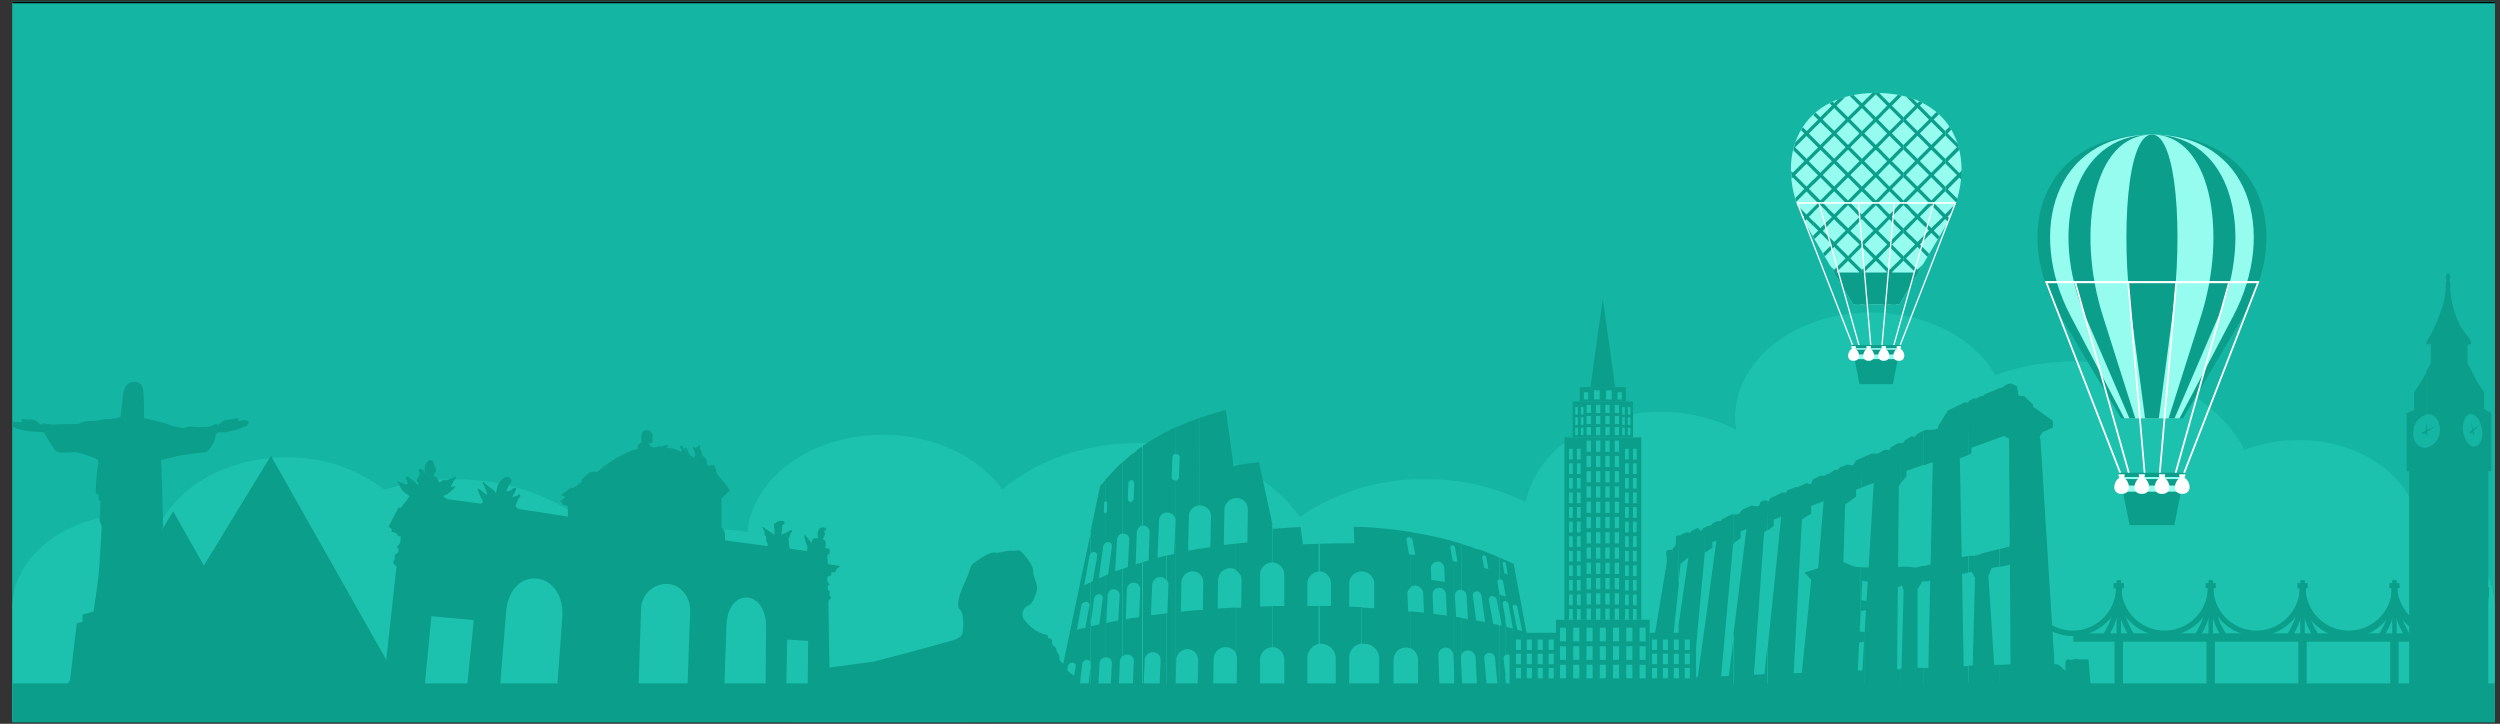 <svg xmlns="http://www.w3.org/2000/svg" xmlns:xlink="http://www.w3.org/1999/xlink" viewBox="0 0 433.93 125.63"><rect x="0" y="0" width="433.93" height="125.63" fill="#333333" stroke="none"/><defs><style>.cls-1{fill:none;}.cls-2,.cls-5{fill:#1cc2ae;}.cls-3{clip-path:url(#clip-path);}.cls-4{fill:#14b5a2;stroke:#000;stroke-miterlimit:22.93;stroke-width:0.57px;}.cls-10,.cls-5,.cls-6,.cls-8{fill-rule:evenodd;}.cls-6,.cls-7{fill:#0b9e8a;}.cls-8{fill:#97fcf0;}.cls-10,.cls-9{fill:#fff;}</style><clipPath id="clip-path" transform="translate(2.17 0.28)"><rect class="cls-1" width="430.87" height="125.07"/></clipPath></defs><g id="Layer_2" data-name="Layer 2"><g id="OBJECTS"><rect class="cls-2" x="2.17" y="0.28" width="430.87" height="125.07"/><g class="cls-3"><rect class="cls-4" x="0.28" y="0.28" width="433.36" height="125.07"/><path class="cls-5" d="M26.21,89.57C30,83.39,38.12,79.11,47.56,79.11a27.25,27.25,0,0,1,17,5.61,40.18,40.18,0,0,1,12.1-1.83c12.86,0,23.94,5.87,29,14.32a27.25,27.25,0,0,1,17-5.56,30.19,30.19,0,0,1,4.9.4c.9-9.43,11.09-16.86,23.52-16.86,8.94,0,16.72,3.84,20.72,9.5,5.85-5,14.28-8.07,23.65-8.07,12.09,0,22.61,5.18,28,12.83a37.47,37.47,0,0,1,21.7-6.56,38.81,38.81,0,0,1,17.54,4c1.6-8.86,11.45-15.68,23.36-15.68a28.61,28.61,0,0,1,13.11,3.08,14.62,14.62,0,0,1-.16-2.1c0-10.07,10.57-18.23,23.59-18.23,9.63,0,17.92,4.46,21.58,10.85a39.91,39.91,0,0,1,13.65-2.35c13.38,0,24.83,6.34,29.6,15.34a25.86,25.86,0,0,1,9.34-1.7c10.59,0,19.33,6.08,20.69,14,7.82,2.33,13.36,8.19,13.36,15v19.9H0v-19.9C0,96.26,9.35,89,20.87,89A27.24,27.24,0,0,1,26.21,89.57Z" transform="translate(2.17 0.28)"/><path class="cls-6" d="M67.27,94l.15-1.16s-.61,0-.65-.35-1-.47-1-.47.19-.45-.09-.62a1.69,1.69,0,0,0-.43-.21L67,87.83l.44,0,1.51-2A12.2,12.2,0,0,1,67.83,85c-.54-.47-.61-1.25-1-1.55s.32-.12.87.15,1.13.29.82-.3-.36-1.21.39-.64S70.57,84,70.57,84s-.28-.53-.39-.79.68-1.12.45-1.51,0-.78.42-.54.57,1,.57,1a4,4,0,0,1,0-1.56c.21-.64.56-1.12,1.06-1s.38.53.6,1,.32.86.05,1.17a.87.87,0,0,0-.26.58.78.78,0,0,1,.67.41c.16.39.33.72.33.72s.93-.63,1-.43,1.36-.32,1.63-.54.37.13,0,.55a5.5,5.5,0,0,0-.65,1.21s1.07-.29.76,0a6.49,6.49,0,0,1-1.49,1.29c-.42.16-.75.28-.38.45a1.65,1.65,0,0,1,.52.34l5.76.79s.58-.15.41-.44a11.92,11.92,0,0,1-.9-2.07c0-.29.68.21,1,.51s.81.61.62.18a12.34,12.34,0,0,0-.62-1.54c-.23-.33-.15-.65.26-.19s1.06.78,1.48,1.21a2.37,2.37,0,0,1,.47.59,5.9,5.9,0,0,1,.4-1.67c.29-.55,1.15-1.53,1.77-1.19s.6.92.27,1.14S85.76,85,85.76,85a1.67,1.67,0,0,0,.95-.36c.37-.35.88-.34.66.14s-.63,1.19-.63,1.19.87-.11,1.08-.4.52.31.19.52-.26.55-.55,1,0,.68.17.84a.78.78,0,0,0,.49.18l8.28,1.28,0-1.69a.91.91,0,0,0-.58-.37.76.76,0,0,1-.44-.11s.15-.22,0-.32l-.4-.21.87-.56a.29.29,0,0,0-.23-.33l-.41-.11,1.68-1.32.44.08,1.54-1.16L98.71,83l1.62-1.39h1.21a21,21,0,0,1,3.28-2.38,16,16,0,0,1,3.74-1.63.78.78,0,0,1,.12-.74,1.48,1.48,0,0,1,.56-.37s-.41-1.8.46-2a1,1,0,0,1,1.41.72.86.86,0,0,1-.14.67s.31.63,0,.72a2.89,2.89,0,0,1-.58.11,1.89,1.89,0,0,1,.42.47c.08.19.61.27,1.13.09s.51,0,1.06-.17,1.07-.2.8,0a2,2,0,0,0-.34.32,7.07,7.07,0,0,1,1.41.23,8.42,8.42,0,0,1,1.21.51.68.68,0,0,0-.11-.71c-.3-.33.23-.61.39-.09s.76.86.38.43.23-.54.41,0a6.08,6.08,0,0,0,.44,1l.74.34a.91.91,0,0,0,.12-.84c-.19-.39-.54-1.34-.12-.94s1.1-.82,1-.17.33.72.29,1.24.87.73.84,1.19a2.08,2.08,0,0,0,.28,1s.92-.34,1.12,0a5.28,5.28,0,0,1,.35,1.27s.71.9,1.3,1.56a8.85,8.85,0,0,1,1,1.42l-1.46,1.36,0,5,.58.83.06,1.46,7.37,1a.84.84,0,0,0-.14-.72c-.27-.27.11-.74-.22-1s0-.55-.25-1-.64-.86-.07-.49l1.89,1.25a3.69,3.69,0,0,1,0-.81c0-.42-.32-.85.12-1.23s1.24-.52,1.54-.25-.09.38-.3.67,0,.42-.05.71a8.26,8.26,0,0,1-.15.87,6.48,6.48,0,0,0,1.37-.61c.44-.31.74-.11.4.24s-.16.45-.41.86,0,.46,0,1.14.13.81.13.81l2.93.43s.28-.35,0-1.1-.65-2.06-.21-1.63A11.49,11.49,0,0,1,138.65,94s.15-.81.6-.86a1.86,1.86,0,0,1,.6,0,1.93,1.93,0,0,1,.1-1.46.81.81,0,0,1,1.2-.26c.33.24-.37.28-.18.74s-.34,1.16-.34,1.16.5.18.53.6a2.58,2.58,0,0,1-.12.9l.78.18,0,.78-.4.35.11,1.5,2.17.34-.74.6-.11.48-.74,0,0,.52-.65.27-.05.72.43.66-.33.18,0,.71.39.31s-.19.51,0,.74.25.49,0,.58-.29.48-.29.48l.23,13.66.26.39,0,.72v1.72H138l.11-9.73-3.64-.26-.21,10h-3.55l.09-12.15c.06-6.71-6.64-6.87-6.87-.39l-.44,12.54h-6.39l.52-14.93c.08-2.36-1.63-4.67-4-4.72h0a4.44,4.44,0,0,0-4.51,4.19l-.51,15.46H94.42l1-13.74c.61-8.39-9.06-9.51-9.75-1l-1.2,14.77H78.71l1.36-13.39-7.36-.69-1.36,14.08H63.49l.43-4,.74-.56,2-18.2s-.8-.32-.44-1-.14-.71.2-1l.57-.44,0-.75-.35,0Z" transform="translate(2.17 0.28)"/><path class="cls-6" d="M427,120.67h2.73V81.5h.52l0-10.08L429,70.71l0-2.95a17.84,17.84,0,0,1-2-3.3v7.18c.81.22,1.52,1.38,1.66,2.77.16,1.56-.45,2.82-1.37,2.82a1.45,1.45,0,0,1-.29,0v43.48Zm0-45.83V74l.07.24,1.21-.86-1.15,1.12.16.61-.25,0Zm-8,45.83h8V77.19c-.8-.23-1.51-1.39-1.66-2.78-.15-1.55.46-2.81,1.38-2.81a.9.9,0,0,1,.28,0V64.46c-.21-.42-.48-.94-.88-1.65V59.48c1.65.24-.34-1.7-1.25-3.14a16.14,16.14,0,0,1-1.76-7.08V49.2a1.66,1.66,0,0,0-.2-.88.7.7,0,0,0,.21-.53c0-.33-.17-.59-.39-.59s-.38.26-.38.59a.66.66,0,0,0,.2.53,1.65,1.65,0,0,0-.21.88v.08c0,2.2-.48,3.76-1.75,6.77-.82,1.93-1.6,2.89-1.64,3.27v0c0,.17.26.19.81.11l0,3.33c-.34.59-.59,1-.79,1.44v7.44l.29,0c1.29,0,2.21,1.29,2.05,2.89A3.1,3.1,0,0,1,419,77.43v43.24ZM427,74v.89l0-.24-.34.34-.17-.29.46-.33-.25-1.65L427,74Zm-8,1.27V72.85l.11,1.51,1.71-.76-1.7,1,0,.61Zm-3,45.45h3V77.43a1.37,1.37,0,0,1-.29,0c-1.29,0-2.2-1.29-2-2.89A3.12,3.12,0,0,1,419,71.69V64.25a19.35,19.35,0,0,1-2.13,3.51l0,3.18-1.31.48,0,10.08H416v39.17Zm3-61.35v0ZM419,73v2.24h-.15l0-.47-.5.31-.14-.3.65-.29Z" transform="translate(2.17 0.28)"/><path class="cls-6" d="M361.9,120.67l0-1.8h-1.19l-.38-4.7s-1.24,0-1.58,0-.55-.19-1,0-.54,0-1.07,0-.32,2-.32,2l-1.22-1.07-.75-.13v-.7L352,76.1l-.14-.51.09-.25.47-.64,1.73-.77V72.76l-3.43-2.45,0-.36-1.54-1.45-1-.11-.27-1.64-1-.46a1.88,1.88,0,0,0-1.22.46,1.16,1.16,0,0,1-.77.36v8.55l.78-.28.85.48.12,18.71-1.75.44V98.1l1.77-.34.11,17.27-1.88.08v5.56Zm-17-53.56a1.53,1.53,0,0,0-.46.18c-.58.34-1.89.63-2.16.95a.59.59,0,0,1-.6.22l-.79.42-.5,0-.74.39-.14.15v9.22l.5-.2,0-1,4.92-1.78V67.11Zm-5.39,53.56h5.39v-5.56l-.94,0-1-15.41.58-1.39,1.31-.25V95l-2.83.72a4.09,4.09,0,0,1-1.8.47c-.29,0-.54,0-.76,0v2.9l.55-.1.63.94-.4,15.32-.78,0Zm0-51.23-.17.19-.4-.11-3,1.45-1.7,2.71,0,.42-.75.22h-1.4l-.32.17v6l1.54-.55-.38,17.77-1.16.26v2.74l1.09-.21-.32,15.18-.77,0v5h7.78v-5.34l-.88,0-.29-16,1.17-.23v-2.9a5,5,0,0,0-.82.12l-.4.09L338,79.28l1.54-.62Zm-7.78,5-1.22.67s-.31.55-.56.42-.36-.08-.36-.08l-1.22.76s.05.41-.47.39h-.25v7.1l1.09-1.33,0-.91,3-1.08v-6Zm-4.08,46.19h4.08v-5l-1.07,0,0-13.59.81-1.39.29-.06V97.91l-1.52.34a9.56,9.56,0,0,0-1.57-.16l-1,0v3.33l.3-.06.28.8-.37,13.63h-.21Zm0-44a1.85,1.85,0,0,0-.62.13l-1.1.66-.05.37-.9,0-1.19.66-1.08,0-1.26.54v5.15l1.61-.59-.89,14.67h-.28l-.44,0v2.38l.57.08-.21,3.32-.36,0v1.68l.27-.06-.24,3.84h0v11.28h6.2v-4.85l-.57,0,.13-14.32.44-.08V98.11h-.4l.13-14,.27-.34ZM321.46,79l-.62.27v5.11l.62-.23V79Zm-.62,41.66h.62V109.39l-.62,0v1.84l.55-.14-.31,5h-.24v4.57Zm.62-22.46v2.38l-.4,0-.17,3.32.57.08v1.68l-.62.14V98.17Zm-.62-18.93-.9.38s-.27,1-.85.83a5.61,5.61,0,0,0-.64-.13l-1.24.47s-.44.56-.58.49a.68.68,0,0,0-.29-.08s-1,.79-1.19.74-.54.32-.54.32l-.85,0-1.37.73s-.08.85-.45.72l-.17,0v5.43l.42-.3V87.52l2.17-.79-.95,11.61-1.65.54v1l.45.48-.45,4.48v15.82h9.07V116.1l-.54,0,.23-4.84.31-.08v-1.84h-.21l.17-3.58h0V98.17l-1-.08-2-.81.3-10L320,85.91v-1.2l.88-.32Zm-9.07,4.4a1.22,1.22,0,0,0-.44-.06l-1.44.66-.42,0-1.44.58s-.07.46-.47.38a1.43,1.43,0,0,0-.5,0,7.83,7.83,0,0,1-1,.53c-.42.17-1,.45-1,.45s-.07.56-.42.52v5.09l1.06-.81v-1.1L307,89.4,304.67,112v8.63h7.1V104.85l-1.2,11.67-1.41.06,1.43-26.67,1.18-.8V83.68Zm0,15.2v1l-.74-.78Zm-7.1-12.22h0a3.94,3.94,0,0,0-.79-.05l-.52.32s-.06.71-.53.68-1-.12-1-.12l-1.6.72s-.47.85-1,.81l-.46,0V94l1.19-.91V91.94l1-.39-2.24,18.25v10.87h5.86V112l-.49,4.75-1.83.07,1.77-24.7.55-.41ZM298.81,89l-.4,0-1.64.81s-.2.48-.61.36-1.16.53-1.16.53-.23.34-.52.3a1.56,1.56,0,0,0-.73.29v4.67l0-.31,1.3-.84v-1l.7-.25-2,14.79v12.42h5.06V109.8l-.89,7.24-1.35.06,2.07-22.94.17-.12Zm-5.06,2.25-.32.2-.32.47-.57-.58-1.18.58s0,.3-.27.25a2.77,2.77,0,0,0-.52-.06l-.7.27s-.34.35-.61.26l-.11,0v8.46l.38-3.54,1.36-1.09-1.74,12v12.26h4.6V108.25l-1.24,9-.79,0,2-21.41Zm-4.6,1.37a.68.68,0,0,0-.43.23v.83s0,.84-.28,1a.49.49,0,0,0-.29.45l-1,.09-.11.61.1.69,0,.78-3.32,20-.4.36-.08,1.2h-.52l-.48.89v.94h6.89V108.41l-1.3,9-.43,0,1.73-16.43Z" transform="translate(2.17 0.28)"/><path class="cls-6" d="M20.21,124.67H8.35l.35-3.46h.88l1.58-13.33,1-.23,0-1.24,1.91-.58c.19-1.27.72-4.79.89-6.52.2-2.14.53-8.37.53-8.37a1.93,1.93,0,0,1-.36-1.33c.06-.84.16-2.87.16-2.87s-.34,0-.32-.49a4.56,4.56,0,0,0,0-.66s-.54,0-.52-.49A32.3,32.3,0,0,1,14.77,81c.24-1.16.08-1.47.08-1.47a16.26,16.26,0,0,0-3.8-1.33c-1,0-3,.28-3.6-.28a33.22,33.22,0,0,1-2-3.15,16.28,16.28,0,0,0-2.28-.14,17.53,17.53,0,0,1-2.49-.54c-.27-.09-.26-.19-.26-.19A.9.9,0,0,1,0,73.79c-.17-.13-.08-.17-.08-.17s-.33-.22-.17-.41a.32.32,0,0,1,.31-.15S0,73,.3,73a6.76,6.76,0,0,1,.91,0l.56,0s-.36-.32-.23-.47.58-.06.89,0,.82,0,1,0a3.24,3.24,0,0,1,.94.41c.18.17.27.4.48.43l.33,0s-.1-.24.23-.17A7.79,7.79,0,0,0,7,73.42c.64,0,1.81-.1,2.65-.1s1.66,0,1.66,0a4.5,4.5,0,0,0,.9-.34,4.46,4.46,0,0,1,1.64-.19c.64,0,1.7-.26,2.15-.3a1.32,1.32,0,0,1,.56,0,2.82,2.82,0,0,0,.77-.11c.31-.11.43,0,.43,0l.67-.21a.28.28,0,0,1,.27.08s.21-1.33.33-2.61S19.23,66,21.1,66a1.47,1.47,0,0,1,1.57,1.45c.11.91.17,3,.16,3.5s0,1.37,0,1.37,2.09.4,3.74.9a16.65,16.65,0,0,0,3,.82c.48,0,.35-.27,1.58-.27a12.85,12.85,0,0,0,2.89,0c1.06-.23,1.43-.69,1.42-.46s.17.18.44,0,.76-.69,1.29-.69,1.1-.22,1.57-.25.61,0,.45.21-.16.24-.16.24,1.08-.16,1.31-.18a.28.28,0,0,1,.3.18s.31-.08.33.19a.25.25,0,0,1-.21.29s.07.24-.06.29a2.57,2.57,0,0,1-.47.11s0,.13-.34.24a16.28,16.28,0,0,1-3,.82c-.62,0-1.31-.08-1.52.22s-.16.9-.51,1.59-.95,1.6-1.47,1.65-4,.43-5.17.74-2.45.62-2.45.62.15,3.6.19,5.52.16,5.6.15,6-.43.84-.45,1.4.1,3.22.09,3.61-.5.8-.5.8,0,2.8,0,4c0,.94.26,3.81.37,4.84l2.11.65,0,1.24.95.23.74,13.33h.88l.13,3.46Z" transform="translate(2.17 0.28)"/><polygon class="cls-6" points="47.02 79.12 70.68 120.95 21.46 120.95 47.02 79.12"/><polygon class="cls-6" points="30.06 88.75 48.28 120.95 10.38 120.95 30.06 88.75"/><rect class="cls-7" x="367.04" y="110.65" width="1.45" height="9.59"/><rect class="cls-7" x="398.93" y="110.65" width="1.45" height="9.59"/><path class="cls-7" d="M382,101.67a8.45,8.45,0,0,1-16.9,0h.95a7.5,7.5,0,1,0,15,0Z" transform="translate(2.17 0.28)"/><rect class="cls-7" x="359.88" y="109.93" width="63.62" height="1.45"/><rect class="cls-7" x="367.38" y="101.95" width="0.77" height="12.4"/><path class="cls-7" d="M398,101.67a8.45,8.45,0,0,1-16.9,0H382a7.5,7.5,0,1,0,15,0Z" transform="translate(2.17 0.28)"/><rect class="cls-7" x="399.27" y="101.95" width="0.77" height="12.4"/><rect class="cls-7" x="414.88" y="110.65" width="1.45" height="9.59"/><path class="cls-7" d="M413.91,101.67a8.45,8.45,0,1,1-16.89,0h1a7.5,7.5,0,1,0,15,0Z" transform="translate(2.17 0.28)"/><rect class="cls-7" x="415.22" y="101.95" width="0.77" height="12.4"/><path class="cls-7" d="M382,101.67a17.64,17.64,0,0,1-.66,4.81,13.51,13.51,0,0,1-1.89,4.07l-.77-.54a12.61,12.61,0,0,0,1.75-3.79,16.51,16.51,0,0,0,.62-4.55Zm-14.35,8.89a13.75,13.75,0,0,1-1.89-4.07,17.71,17.71,0,0,1-.66-4.82h.95a16.64,16.64,0,0,0,.62,4.56,12.5,12.5,0,0,0,1.76,3.79Z" transform="translate(2.17 0.28)"/><path class="cls-7" d="M398,101.67a17.64,17.64,0,0,1-.66,4.81,13.75,13.75,0,0,1-1.89,4.07l-.77-.54a12.61,12.61,0,0,0,1.75-3.79,16.51,16.51,0,0,0,.62-4.55Zm-14.35,8.89a13.75,13.75,0,0,1-1.89-4.07,17.71,17.71,0,0,1-.66-4.82H382a16.64,16.64,0,0,0,.62,4.56A12.5,12.5,0,0,0,384.4,110Z" transform="translate(2.17 0.28)"/><path class="cls-7" d="M413.92,101.67a17.64,17.64,0,0,1-.66,4.81,13.75,13.75,0,0,1-1.89,4.07l-.77-.54a12.73,12.73,0,0,0,1.75-3.79,16.51,16.51,0,0,0,.62-4.55Zm-14.35,8.89a13.75,13.75,0,0,1-1.89-4.07,17.33,17.33,0,0,1-.66-4.82h1a16.64,16.64,0,0,0,.62,4.56,12.73,12.73,0,0,0,1.75,3.79Z" transform="translate(2.17 0.28)"/><rect class="cls-7" x="366.87" y="101.21" width="1.78" height="0.89"/><rect class="cls-7" x="367.38" y="100.69" width="0.77" height="0.96"/><rect class="cls-7" x="398.77" y="101.21" width="1.78" height="0.89"/><rect class="cls-7" x="399.27" y="100.69" width="0.77" height="0.96"/><rect class="cls-7" x="414.72" y="101.21" width="1.78" height="0.89"/><rect class="cls-7" x="415.22" y="100.69" width="0.77" height="0.96"/><rect class="cls-7" x="382.99" y="110.65" width="1.45" height="9.59"/><rect class="cls-7" x="383.33" y="101.95" width="0.77" height="12.4"/><rect class="cls-7" x="382.82" y="101.21" width="1.78" height="0.89"/><rect class="cls-7" x="383.33" y="100.69" width="0.77" height="0.96"/><path class="cls-6" d="M382.9,120Z" transform="translate(2.17 0.28)"/><path class="cls-7" d="M350.12,101.67a7.5,7.5,0,1,0,15,0h.95a8.45,8.45,0,0,1-16.9,0Z" transform="translate(2.17 0.28)"/><path class="cls-7" d="M350.12,101.67a16.51,16.51,0,0,0,.62,4.55,12.61,12.61,0,0,0,1.75,3.79l-.77.54a13.75,13.75,0,0,1-1.89-4.07,17.64,17.64,0,0,1-.66-4.81ZM362.74,110a12.5,12.5,0,0,0,1.76-3.79,16.64,16.64,0,0,0,.62-4.56h.95a17.71,17.71,0,0,1-.66,4.82,13.75,13.75,0,0,1-1.89,4.07Z" transform="translate(2.17 0.28)"/><path class="cls-7" d="M413.91,101.67a7.51,7.51,0,0,0,15,0h.94a8.45,8.45,0,1,1-16.89,0Z" transform="translate(2.17 0.28)"/><path class="cls-7" d="M413.92,101.67a16.91,16.91,0,0,0,.61,4.55,12.87,12.87,0,0,0,1.76,3.79l-.78.54a13.75,13.75,0,0,1-1.89-4.07,17.64,17.64,0,0,1-.65-4.81ZM426.54,110a13,13,0,0,0,1.76-3.79,16.64,16.64,0,0,0,.62-4.56h.94a17.71,17.71,0,0,1-.65,4.82,13.52,13.52,0,0,1-1.9,4.07Z" transform="translate(2.17 0.28)"/><rect class="cls-7" x="2.17" y="118.62" width="431.76" height="6.73"/><path class="cls-6" d="M260.41,114.28V108.8h0l0-.1v-3.57l.76,3.87.85.23-.82-4.15a.52.52,0,0,0-.48-.39h0a.31.31,0,0,0-.31.21V97.52l.15.07L265,121.3h-1.12l-1-6.65a.78.78,0,0,0-.73-.66h0a.58.58,0,0,0-.59.66l1,6.65h-1.27Zm0-16.76v7.39a.36.36,0,0,0,0,.18v3.62l-.75-4.15a.67.67,0,0,0-.57-.53v-.8l.1,0-.1-.55V99.32l.45.14-.34-1.9a.31.31,0,0,0-.11-.19v-.46l1.32.61Zm0,11.28-1.08-.27-.24-1.29v6.2a.84.84,0,0,1,.39-.1h0a.94.94,0,0,1,.91.82l0,.12V108.8Zm-1.32,12.5v-4.48l.59,4.48Zm0-24.39v.46a.31.31,0,0,0-.22-.09h0a.22.22,0,0,0-.22.28l.31,1.72.13,0v3.39l-.34-1.91a.66.66,0,0,0-.62-.53H258V96.45l1,.46Zm0,6.32v.8h0a.43.43,0,0,0-.43.53l.48,2.68v6.2a.71.71,0,0,0-.34.72l.34,2.66v4.48h-1V108.23l.36.08-.36-2v-3.58l0,.19Zm-1-6.78v3.83a.42.42,0,0,0-.34.52l.34,1.94v3.58l-.43-2.44a.89.89,0,0,0-.83-.7h0a.57.57,0,0,0-.57.7l.73,4.11,1.1.24V121.3H258l-.67-7.26a1,1,0,0,0-1-1h0a.9.9,0,0,0-.7.33V98.35l.55.14-.36-2a.49.49,0,0,0-.19-.28v-.72c.82.31,1.64.63,2.45,1Zm-2.45,24.85h.5l-.5-5.32Zm0-25.83v.72a.41.41,0,0,0-.24-.08h0a.3.3,0,0,0-.3.36l.33,1.83.21,0v15.07a.88.88,0,0,0-.18.62l.18,1.94v5.32h-1.11V107.49l1.06.21-.61-4.58a.91.91,0,0,0-.45-.64V95.06Zm-1.11-.41v7.42a.81.81,0,0,0-.41-.11h0a.65.65,0,0,0-.65.75l.58,4.28.48.09V121.3h-.21l-.36-7.38a1.37,1.37,0,0,0-1.34-1.3h0a1.26,1.26,0,0,0-1.14.71V107l1.14.19-.22-4.06a1.11,1.11,0,0,0-.92-1v-8c1,.3,2,.63,3,1Zm-3,26.24h.23l-.23-4.87Zm0-27.23v8l-.17,0h0a1,1,0,0,0-1,1l.21,3.72.94.15v6.37a1.18,1.18,0,0,0-.12.59l.12,2.51v4.87h-1.16l-.16-4.48V97.14l.64.13-.44-2.47a.53.53,0,0,0-.2-.31v-.8C250.55,93.81,251,93.93,251.43,94.07Zm-1.32-.38v.8a.47.47,0,0,0-.3-.1h0a.33.33,0,0,0-.34.41l.41,2.3.23,0v19.68l-.12-3.34a1.35,1.35,0,0,0-1.33-1.31h0a1.28,1.28,0,0,0-1.28,1.31l.29,7.82h-.37V106.36c.52.06,1,.13,1.55.21l-.13-3.67a1.21,1.21,0,0,0-1.2-1.16h0l-.22,0v-1.21l1.2.2-.09-2.42a1.2,1.2,0,0,0-1.11-1.15V93C248.24,93.19,249.17,93.43,250.11,93.69Zm-7.5-.63a.66.66,0,0,1,.3.43l.47,2.57-.77-.09v5.58a1.33,1.33,0,0,1,.71-.2h0a1.46,1.46,0,0,1,1.44,1.38l.14,3.33-2.29-.24v6.45a2.15,2.15,0,0,1,1.25,1.94v7.09h3.44V106.36l-.78-.1-.12-3.36a1.12,1.12,0,0,1,.9-1.14v-1.21l-1.14-.18-.07-2a1.12,1.12,0,0,1,1.12-1.16h.09V93c-1.55-.36-3.12-.66-4.69-.91Zm-.31,2.87-.44-2.44a.43.43,0,0,1,.43-.53h0a.6.6,0,0,1,.32.1v-1a82.48,82.48,0,0,0-8.49-.88V98.9a2.16,2.16,0,0,1,2.14,2.14v4.26l-2.14-.13v6.3a2.15,2.15,0,0,1,.45,0h0a2.56,2.56,0,0,1,2.55,2.55v6.91a2.73,2.73,0,0,1,0,.41h2.49v-7.09a2.14,2.14,0,0,1,2.14-2.14h0a2,2,0,0,1,.89.2v-6.45l-.5,0-.12-3a1.31,1.31,0,0,1,.62-1.18V96Zm-8.18-4.74V98.9A2.15,2.15,0,0,0,232,101v4l2.14.1v6.3A2.55,2.55,0,0,0,232,114v6.91a2.73,2.73,0,0,0,0,.41h-2.32a2.71,2.71,0,0,0,0-.41V114a2.56,2.56,0,0,0-2.56-2.55h0a2.73,2.73,0,0,0-.41,0v-6.54l2.14,0V101a2.16,2.16,0,0,0-2.14-2.14V94.11c2.08-.07,4.14-.09,6.2-.09l-.1-2.88Zm-7.33,2.92V98.9a2.15,2.15,0,0,0-2.14,2.14v3.85l2.14,0v6.54a2.57,2.57,0,0,0-2.14,2.52v6.91a2.73,2.73,0,0,0,0,.41h-4v-7.09a2.14,2.14,0,0,0-2.14-2.14h0v-7.14l2.14,0V99.48a2.14,2.14,0,0,0-2.14-2.14h0V90.67l.18.85c1.6-.14,3.2-.25,4.78-.32l.41,3C224.9,94.18,225.85,94.14,226.79,94.11Zm-8.21-3.44v6.67a2.14,2.14,0,0,0-2.14,2.14V105l2.14-.06v7.14a2.14,2.14,0,0,0-2.14,2.14v7.09h-4.1s0-.08,0-.12l.11-7.05a2,2,0,0,0-.21-.94v-8l.92,0,.08-4.71a2,2,0,0,0-1-1.79V94.08c.67-.07,1.34-.14,2-.19l.09-5.67a2,2,0,0,0-2-2.06h-.08V80.51c1.36-.21,2.56-.42,4-.57Zm-6.33-10.16v5.65a2.12,2.12,0,0,0-2,2.06l-.1,6.1c.7-.09,1.4-.17,2.11-.24v4.54a2.09,2.09,0,0,0-1-.28h0a2.11,2.11,0,0,0-2.1,2.07l-.08,4.94,3.21-.19v8a2,2,0,0,0-1.81-1.12h0a2.11,2.11,0,0,0-2.1,2.06l-.12,7.05v.12h-2.3V105.59l.54,0,.1-4.76a1.88,1.88,0,0,0-.64-1.45V95c.61-.11,1.22-.21,1.85-.3l.11-5.34a1.86,1.86,0,0,0-1.86-1.9h-.1V72.27c1.48-.52,3-1,4.54-1.35l1.34,9.66Zm-6.33-8.24V87.42a2,2,0,0,0-1.84,1.9l-.13,6,2-.37v4.38a1.89,1.89,0,0,0-1.22-.45h0a2,2,0,0,0-1.94,1.9l-.11,5.12c1.07-.12,2.16-.22,3.27-.32V121.3h-.47a1.69,1.69,0,0,0,.08-.5l.14-6.51a1.87,1.87,0,0,0-1.86-1.9h0a2,2,0,0,0-1.95,1.9l-.08,3.92V83.15a.65.65,0,0,0,.55-.61l.14-3.4a.59.59,0,0,0-.6-.62h-.09v-4.6a44.11,44.11,0,0,1,4.14-1.66Zm-4.14,49h0Zm0-47.37v4.6a.64.64,0,0,0-.55.61l-.13,3.4a.59.59,0,0,0,.59.62h.09v35.06l-.05,2.59a1.6,1.6,0,0,0,.05.49h-1.54V106.18l.1,0,.2-4.89a1.32,1.32,0,0,0-.3-.9V96.15l1.29-.31.23-5.74a1.33,1.33,0,0,0-1.33-1.39h0l-.19,0v-14C200.75,74.42,201.26,74.17,201.78,73.93Zm-1.54.76v14A1.44,1.44,0,0,0,199,90.1l-.26,6.43,1.51-.38v4.22a1.31,1.31,0,0,0-1-.49h0a1.46,1.46,0,0,0-1.44,1.39l-.21,5.25,2.68-.34V121.3H199l.28-7a1.32,1.32,0,0,0-1.33-1.38h0a1.46,1.46,0,0,0-1.44,1.38l-.28,7h-.15v-24L197.2,97l.17-4.89a1.12,1.12,0,0,0-1.12-1.16h-.14V77.18A35.64,35.64,0,0,1,200.24,74.69Zm-4.13,2.49V90.92a1.21,1.21,0,0,0-1.06,1.15l-.2,5.61,1.26-.4v24h-1.72v-3.53l.14-3.25a1,1,0,0,0-.14-.58V107l1.08-.17.17-4.81a1.11,1.11,0,0,0-1.12-1.16h-.13V86.63a.56.56,0,0,0,.1-.28l.11-2.76a.49.49,0,0,0-.21-.41V78.46C195,78,195.53,77.59,196.11,77.18Zm-1.72,1.28v4.72a.45.45,0,0,0-.28-.09h0a.53.53,0,0,0-.52.5l-.11,2.76a.49.49,0,0,0,.48.51h0a.51.51,0,0,0,.43-.23v14.24a1.22,1.22,0,0,0-1.07,1.15l-.18,5.19,1.25-.21v6.94a1.11,1.11,0,0,0-1-.58h0a1.19,1.19,0,0,0-.82.33V98.46l.92-.33.26-4.79a1,1,0,0,0-1-1h0l-.21,0V80c.58-.54,1.19-1.06,1.8-1.55Zm0,39.31v3.53h-.15ZM192.59,80V92.33a1.12,1.12,0,0,0-.88,1l-.31,5.57,1.19-.45v15.23a1.18,1.18,0,0,0-.38.83l-.29,6.78H191V107.61l.92-.17.25-4.45a1,1,0,0,0-1-1H191V81.59C191.5,81,192,80.52,192.59,80ZM191,81.59V102a1.12,1.12,0,0,0-.9,1l-.26,4.86,1.16-.24V121.3h-.53l.36-6.48a1,1,0,0,0-1-1h-.13V99.6l.47-.2.65-4.82a.64.64,0,0,0-.65-.76h0a.9.9,0,0,0-.47.15V88.8a.3.3,0,0,0,.27-.28L190,87a.25.25,0,0,0-.26-.27h-.07V83C190.12,82.53,190.55,82.05,191,81.59ZM189.7,83v3.73a.3.3,0,0,0-.22.27l-.06,1.5a.26.26,0,0,0,.26.28h0V94a.89.89,0,0,0-.38.61l-.75,5.51,1.13-.49v14.19a1.12,1.12,0,0,0-1,1l-.35,6.48h-1.21V115a.74.74,0,0,0,0-.21v-6.35l1.52-.34.6-4.48a.64.64,0,0,0-.65-.75h0a.89.89,0,0,0-.85.75l-.62,4.59v-7.45l.37-.18.78-4.34a.57.57,0,0,0-.57-.7h0a.83.83,0,0,0-.58.25V92l1.64-7.89C189.11,83.74,189.41,83.38,189.7,83Zm-2.52,9v3.78a.81.81,0,0,0-.25.45l-.92,5.1,1.17-.58v7.45l0,.24h0v6.35a.65.65,0,0,0-.65-.54h0a.9.9,0,0,0-.69.36v-5.83l.38-.1.69-3.81a.57.57,0,0,0-.57-.7h0a.83.83,0,0,0-.5.18V98.41L187.18,92Zm0,23v6.27h-.76Zm-1.34-16.62v5.93a.86.86,0,0,0-.33.52l-.76,4.19,1.09-.28v5.83a.83.83,0,0,0-.16.39l-.76,6.31h-1.38l1-5.84a.58.58,0,0,0-.58-.7h0a.87.87,0,0,0-.82.7l-1,5.84h-1.08Z" transform="translate(2.17 0.28)"/><path class="cls-6" d="M173.69,95.34c.27,0,.4-.11.87-.11s1,.76,1,.76a9.76,9.76,0,0,1,1.06,1.39,3.3,3.3,0,0,1,.56,1.79c0,.56.84,2.08.62,3s-.81,2.38-1.38,2.59a1.73,1.73,0,0,0-1,2.25,7.32,7.32,0,0,0,3.29,2.69c.82.28.95.07,1,.56s.79,0,.74.9.59.55.73,1.31.55.66.53,1.45,1.11,1.07,1.35,1.94,1.63,1,1.62,1.83,1.18.89,1.3,1.5,1,.54,1.13,1.35,2.44.88,2.44.88l.4,2.22h-9.18s-.32-.27-1.48-.2-2.55,1-4.43,1.15-6.52-.07-8.28.47l-.09,0H135.34c.85-2.16,2-4.88,2.6-5.16,1-.47.5-2.43,1.54-2.7s.87-1.35,2-1.55,8-1.08,8-1.08,9-2.36,11.19-3,4.09-.87,4.25-2.09.2-3.37-.43-3.91-.47-2,.82-4.79.71-2.77,1.82-3.51,2.44-1.76,3.41-1.63S172.61,95.15,173.69,95.34Z" transform="translate(2.17 0.28)"/><rect class="cls-7" x="270.07" y="107.57" width="16.27" height="11.34"/><rect class="cls-7" x="271.54" y="75.93" width="13.34" height="31.65"/><rect class="cls-7" x="272.98" y="69.7" width="10.46" height="6.22"/><rect class="cls-7" x="274.21" y="67.2" width="7.99" height="2.5"/><polygon class="cls-6" points="276.06 67.2 280.35 67.2 278.2 51.87 276.06 67.2"/><rect class="cls-7" x="286.34" y="109.84" width="8.05" height="9.07"/><rect class="cls-7" x="262.02" y="109.84" width="8.05" height="9.07"/><rect class="cls-2" x="270.77" y="108.95" width="1.06" height="2.36"/><rect class="cls-2" x="270.77" y="112.17" width="1.06" height="2.36"/><rect class="cls-2" x="270.77" y="115.38" width="1.06" height="2.36"/><rect class="cls-2" x="273.07" y="108.95" width="1.06" height="2.36"/><rect class="cls-2" x="273.07" y="112.17" width="1.06" height="2.36"/><rect class="cls-2" x="273.07" y="115.38" width="1.06" height="2.36"/><rect class="cls-2" x="275.37" y="108.95" width="1.06" height="2.36"/><rect class="cls-2" x="275.37" y="112.17" width="1.06" height="2.36"/><rect class="cls-2" x="275.37" y="115.38" width="1.06" height="2.36"/><rect class="cls-2" x="277.67" y="108.95" width="1.06" height="2.36"/><rect class="cls-2" x="277.67" y="112.17" width="1.06" height="2.36"/><rect class="cls-2" x="277.67" y="115.38" width="1.06" height="2.36"/><rect class="cls-2" x="279.97" y="108.95" width="1.06" height="2.36"/><rect class="cls-2" x="279.97" y="112.17" width="1.06" height="2.36"/><rect class="cls-2" x="279.97" y="115.38" width="1.06" height="2.36"/><rect class="cls-2" x="282.27" y="108.95" width="1.06" height="2.36"/><rect class="cls-2" x="282.27" y="112.17" width="1.06" height="2.36"/><rect class="cls-2" x="282.27" y="115.38" width="1.06" height="2.36"/><rect class="cls-2" x="284.58" y="108.95" width="1.06" height="2.36"/><rect class="cls-2" x="284.58" y="112.17" width="1.06" height="2.36"/><rect class="cls-2" x="284.58" y="115.38" width="1.06" height="2.36"/><rect class="cls-2" x="275.39" y="100.33" width="0.75" height="1.94"/><rect class="cls-2" x="275.39" y="102.98" width="0.75" height="1.94"/><rect class="cls-2" x="275.39" y="105.63" width="0.75" height="1.94"/><rect class="cls-2" x="277.02" y="100.33" width="0.75" height="1.94"/><rect class="cls-2" x="277.02" y="102.98" width="0.75" height="1.94"/><rect class="cls-2" x="277.02" y="105.63" width="0.75" height="1.94"/><rect class="cls-2" x="278.64" y="100.33" width="0.75" height="1.94"/><rect class="cls-2" x="278.64" y="102.98" width="0.75" height="1.94"/><rect class="cls-2" x="278.64" y="105.63" width="0.75" height="1.94"/><rect class="cls-2" x="280.27" y="100.33" width="0.75" height="1.94"/><rect class="cls-2" x="280.27" y="102.98" width="0.75" height="1.94"/><rect class="cls-2" x="280.27" y="105.63" width="0.75" height="1.94"/><rect class="cls-2" x="275.39" y="95.03" width="0.75" height="1.94"/><rect class="cls-2" x="275.39" y="97.68" width="0.75" height="1.94"/><rect class="cls-2" x="277.02" y="95.03" width="0.75" height="1.94"/><rect class="cls-2" x="277.02" y="97.68" width="0.75" height="1.94"/><rect class="cls-2" x="278.64" y="95.03" width="0.75" height="1.94"/><rect class="cls-2" x="278.64" y="97.68" width="0.75" height="1.94"/><rect class="cls-2" x="280.27" y="95.03" width="0.75" height="1.94"/><rect class="cls-2" x="280.27" y="97.68" width="0.75" height="1.94"/><rect class="cls-2" x="275.39" y="89.73" width="0.75" height="1.94"/><rect class="cls-2" x="275.39" y="92.38" width="0.75" height="1.94"/><rect class="cls-2" x="277.02" y="89.73" width="0.75" height="1.94"/><rect class="cls-2" x="277.02" y="92.38" width="0.75" height="1.94"/><rect class="cls-2" x="278.64" y="89.73" width="0.75" height="1.94"/><rect class="cls-2" x="278.64" y="92.38" width="0.75" height="1.94"/><rect class="cls-2" x="280.27" y="89.73" width="0.75" height="1.94"/><rect class="cls-2" x="280.27" y="92.38" width="0.75" height="1.94"/><rect class="cls-2" x="275.39" y="84.43" width="0.75" height="1.94"/><rect class="cls-2" x="275.39" y="87.08" width="0.75" height="1.94"/><rect class="cls-2" x="277.02" y="84.43" width="0.75" height="1.94"/><rect class="cls-2" x="277.02" y="87.08" width="0.75" height="1.94"/><rect class="cls-2" x="278.64" y="84.43" width="0.75" height="1.94"/><rect class="cls-2" x="278.64" y="87.08" width="0.75" height="1.94"/><rect class="cls-2" x="280.27" y="84.43" width="0.75" height="1.94"/><rect class="cls-2" x="280.27" y="87.08" width="0.75" height="1.94"/><rect class="cls-2" x="275.39" y="81.78" width="0.75" height="1.94"/><rect class="cls-2" x="277.02" y="81.78" width="0.75" height="1.94"/><rect class="cls-2" x="278.64" y="81.78" width="0.75" height="1.94"/><rect class="cls-2" x="280.27" y="81.78" width="0.75" height="1.94"/><rect class="cls-2" x="275.39" y="76.48" width="0.75" height="1.94"/><rect class="cls-2" x="275.39" y="79.13" width="0.75" height="1.94"/><rect class="cls-2" x="277.02" y="76.48" width="0.75" height="1.94"/><rect class="cls-2" x="277.02" y="79.13" width="0.75" height="1.94"/><rect class="cls-2" x="278.64" y="76.48" width="0.75" height="1.94"/><rect class="cls-2" x="278.64" y="79.13" width="0.75" height="1.94"/><rect class="cls-2" x="280.27" y="76.48" width="0.75" height="1.94"/><rect class="cls-2" x="280.27" y="79.13" width="0.75" height="1.94"/><rect class="cls-2" x="282.06" y="100.66" width="0.64" height="1.86"/><rect class="cls-2" x="282.06" y="103.19" width="0.64" height="1.86"/><rect class="cls-2" x="282.06" y="105.72" width="0.64" height="1.86"/><rect class="cls-2" x="283.44" y="100.66" width="0.64" height="1.86"/><rect class="cls-2" x="283.44" y="103.19" width="0.64" height="1.86"/><rect class="cls-2" x="283.44" y="105.72" width="0.64" height="1.86"/><rect class="cls-2" x="282.06" y="95.6" width="0.64" height="1.86"/><rect class="cls-2" x="282.06" y="98.13" width="0.64" height="1.86"/><rect class="cls-2" x="283.44" y="95.6" width="0.64" height="1.86"/><rect class="cls-2" x="283.44" y="98.13" width="0.64" height="1.86"/><rect class="cls-2" x="282.06" y="90.54" width="0.64" height="1.86"/><rect class="cls-2" x="282.06" y="93.07" width="0.64" height="1.86"/><rect class="cls-2" x="283.44" y="90.54" width="0.64" height="1.86"/><rect class="cls-2" x="283.44" y="93.07" width="0.64" height="1.86"/><rect class="cls-2" x="282.06" y="85.48" width="0.64" height="1.86"/><rect class="cls-2" x="282.06" y="88.01" width="0.64" height="1.86"/><rect class="cls-2" x="283.44" y="85.48" width="0.64" height="1.86"/><rect class="cls-2" x="283.44" y="88.01" width="0.64" height="1.86"/><rect class="cls-2" x="282.06" y="82.95" width="0.64" height="1.86"/><rect class="cls-2" x="283.44" y="82.95" width="0.64" height="1.86"/><rect class="cls-2" x="282.06" y="77.89" width="0.64" height="1.86"/><rect class="cls-2" x="282.06" y="80.42" width="0.64" height="1.86"/><rect class="cls-2" x="283.44" y="77.89" width="0.64" height="1.86"/><rect class="cls-2" x="283.44" y="80.42" width="0.64" height="1.86"/><rect class="cls-2" x="272.34" y="100.66" width="0.64" height="1.86"/><rect class="cls-2" x="272.34" y="103.19" width="0.64" height="1.86"/><rect class="cls-2" x="272.34" y="105.72" width="0.64" height="1.86"/><rect class="cls-2" x="273.71" y="100.66" width="0.64" height="1.86"/><rect class="cls-2" x="273.71" y="103.19" width="0.64" height="1.86"/><rect class="cls-2" x="273.71" y="105.72" width="0.64" height="1.86"/><rect class="cls-2" x="272.34" y="95.6" width="0.64" height="1.86"/><rect class="cls-2" x="272.34" y="98.13" width="0.64" height="1.86"/><rect class="cls-2" x="273.71" y="95.6" width="0.64" height="1.86"/><rect class="cls-2" x="273.71" y="98.13" width="0.64" height="1.86"/><rect class="cls-2" x="272.34" y="90.54" width="0.64" height="1.86"/><rect class="cls-2" x="272.34" y="93.07" width="0.64" height="1.86"/><rect class="cls-2" x="273.71" y="90.54" width="0.64" height="1.86"/><rect class="cls-2" x="273.71" y="93.07" width="0.64" height="1.86"/><rect class="cls-2" x="272.34" y="85.48" width="0.64" height="1.86"/><rect class="cls-2" x="272.34" y="88.01" width="0.64" height="1.86"/><rect class="cls-2" x="273.71" y="85.48" width="0.64" height="1.86"/><rect class="cls-2" x="273.71" y="88.01" width="0.64" height="1.86"/><rect class="cls-2" x="272.34" y="82.95" width="0.64" height="1.86"/><rect class="cls-2" x="273.71" y="82.95" width="0.64" height="1.86"/><rect class="cls-2" x="272.34" y="77.89" width="0.64" height="1.86"/><rect class="cls-2" x="272.34" y="80.42" width="0.64" height="1.86"/><rect class="cls-2" x="273.71" y="77.89" width="0.64" height="1.86"/><rect class="cls-2" x="273.71" y="80.42" width="0.64" height="1.86"/><rect class="cls-2" x="263.12" y="111.01" width="0.88" height="1.81"/><rect class="cls-2" x="263.12" y="113.47" width="0.88" height="1.81"/><rect class="cls-2" x="263.12" y="115.93" width="0.88" height="1.81"/><rect class="cls-2" x="265.01" y="111.01" width="0.88" height="1.81"/><rect class="cls-2" x="265.01" y="113.47" width="0.88" height="1.81"/><rect class="cls-2" x="265.01" y="115.93" width="0.88" height="1.81"/><rect class="cls-2" x="266.9" y="111.01" width="0.88" height="1.81"/><rect class="cls-2" x="266.9" y="113.47" width="0.88" height="1.81"/><rect class="cls-2" x="266.9" y="115.93" width="0.88" height="1.81"/><rect class="cls-2" x="268.8" y="111.01" width="0.88" height="1.81"/><rect class="cls-2" x="268.8" y="113.47" width="0.88" height="1.81"/><rect class="cls-2" x="268.8" y="115.93" width="0.88" height="1.81"/><rect class="cls-2" x="286.74" y="111.01" width="0.88" height="1.81"/><rect class="cls-2" x="286.74" y="113.47" width="0.88" height="1.81"/><rect class="cls-2" x="286.74" y="115.93" width="0.88" height="1.81"/><rect class="cls-2" x="288.63" y="111.01" width="0.88" height="1.81"/><rect class="cls-2" x="288.63" y="113.47" width="0.88" height="1.81"/><rect class="cls-2" x="288.63" y="115.93" width="0.88" height="1.81"/><rect class="cls-2" x="290.52" y="111.01" width="0.88" height="1.81"/><rect class="cls-2" x="290.52" y="113.47" width="0.88" height="1.81"/><rect class="cls-2" x="290.52" y="115.93" width="0.88" height="1.81"/><rect class="cls-2" x="292.42" y="111.01" width="0.88" height="1.81"/><rect class="cls-2" x="292.42" y="113.47" width="0.88" height="1.81"/><rect class="cls-2" x="292.42" y="115.93" width="0.88" height="1.81"/><rect class="cls-2" x="275.39" y="74.12" width="0.75" height="1.41"/><rect class="cls-2" x="277.02" y="74.12" width="0.75" height="1.41"/><rect class="cls-2" x="278.64" y="74.12" width="0.75" height="1.41"/><rect class="cls-2" x="280.27" y="74.12" width="0.75" height="1.41"/><rect class="cls-2" x="275.39" y="70.28" width="0.75" height="1.41"/><rect class="cls-2" x="275.39" y="72.2" width="0.75" height="1.41"/><rect class="cls-2" x="277.02" y="70.28" width="0.75" height="1.41"/><rect class="cls-2" x="277.02" y="72.2" width="0.75" height="1.41"/><rect class="cls-2" x="278.64" y="70.28" width="0.75" height="1.41"/><rect class="cls-2" x="278.64" y="72.2" width="0.75" height="1.41"/><rect class="cls-2" x="280.27" y="70.28" width="0.75" height="1.41"/><rect class="cls-2" x="280.27" y="72.2" width="0.75" height="1.41"/><rect class="cls-2" x="281.57" y="74.22" width="0.45" height="1.31"/><rect class="cls-2" x="282.54" y="74.22" width="0.45" height="1.31"/><rect class="cls-2" x="281.57" y="70.65" width="0.45" height="1.31"/><rect class="cls-2" x="281.57" y="72.44" width="0.45" height="1.31"/><rect class="cls-2" x="282.54" y="70.65" width="0.45" height="1.31"/><rect class="cls-2" x="282.54" y="72.44" width="0.45" height="1.31"/><rect class="cls-2" x="273.42" y="74.22" width="0.45" height="1.31"/><rect class="cls-2" x="274.39" y="74.22" width="0.45" height="1.31"/><rect class="cls-2" x="273.42" y="70.65" width="0.45" height="1.31"/><rect class="cls-2" x="273.42" y="72.44" width="0.45" height="1.31"/><rect class="cls-2" x="274.39" y="70.65" width="0.45" height="1.31"/><rect class="cls-2" x="274.39" y="72.44" width="0.45" height="1.31"/><rect class="cls-2" x="276.68" y="67.75" width="0.97" height="1.58"/><rect class="cls-2" x="278.77" y="67.75" width="0.97" height="1.58"/><rect class="cls-2" x="280.74" y="68.09" width="0.76" height="1.24"/><rect class="cls-2" x="274.91" y="68.09" width="0.76" height="1.24"/></g><path class="cls-6" d="M366,72.33,355.48,54.57c-8.63-14.62-3.29-31.5,15.87-31.5s24.5,16.88,15.86,31.5L376.73,72.33Z" transform="translate(2.17 0.28)"/><path class="cls-8" d="M366.56,72.33l-9.33-17.76c-7.68-14.62-2.92-31.5,14.12-31.5S393.14,40,385.46,54.57l-9.33,17.76Z" transform="translate(2.17 0.28)"/><path class="cls-6" d="M367.43,72.33l-7.65-17.76c-6.3-14.62-2.4-31.5,11.57-31.5S389.21,40,382.92,54.57l-7.65,17.76Z" transform="translate(2.17 0.28)"/><path class="cls-8" d="M368.46,72.33l-5.63-17.76c-4.64-14.62-1.77-31.5,8.52-31.5S384.5,40,379.87,54.57l-5.63,17.76Z" transform="translate(2.17 0.28)"/><path class="cls-6" d="M370.15,72.33l-2.34-17.76c-1.93-14.62-.73-31.5,3.54-31.5s5.46,16.88,3.54,31.5l-2.34,17.76Z" transform="translate(2.17 0.28)"/><polygon class="cls-9" points="355.4 49.14 368.2 82.11 367.91 82.23 355.07 49.14 355.4 49.14"/><polygon class="cls-9" points="392.06 49.14 379.21 82.23 378.92 82.11 391.73 49.14 392.06 49.14"/><polygon class="cls-9" points="360.4 49.14 369.68 82.13 369.38 82.21 360.08 49.14 360.4 49.14"/><polygon class="cls-9" points="387.04 49.14 377.75 82.21 377.45 82.13 386.72 49.14 387.04 49.14"/><polygon class="cls-9" points="369.56 49.14 372.4 82.16 372.1 82.19 369.25 49.14 369.56 49.14"/><polygon class="cls-9" points="377.88 49.14 375.03 82.19 374.72 82.16 377.57 49.14 377.88 49.14"/><polygon class="cls-6" points="367.82 82.08 379.21 82.08 377.4 91.15 369.63 91.15 367.82 82.08"/><polygon class="cls-8" points="378.77 84.27 378.56 85.34 368.47 85.34 368.25 84.27 378.77 84.27"/><polygon class="cls-6" points="367.82 82.08 379.21 82.08 379 83.15 368.03 83.15 367.82 82.08"/><polygon class="cls-8" points="367.96 82.79 379.07 82.79 379 83.15 368.03 83.15 367.96 82.79"/><path class="cls-10" d="M366.08,82.57c1.26,0,2.08,2.88,0,2.88S364.83,82.57,366.08,82.57Z" transform="translate(2.17 0.28)"/><path class="cls-10" d="M366.08,82.89c.34,0,.6-.51.51-.86a3.78,3.78,0,0,1-.51,0,3.89,3.89,0,0,1-.51,0C365.48,82.38,365.74,82.89,366.08,82.89Z" transform="translate(2.17 0.28)"/><path class="cls-10" d="M376.61,82.57c1.26,0,2.09,2.88,0,2.88S375.36,82.57,376.61,82.57Z" transform="translate(2.17 0.28)"/><path class="cls-10" d="M376.61,82.89c.34,0,.61-.51.51-.86a3.68,3.68,0,0,1-.51,0,3.63,3.63,0,0,1-.5,0C376,82.38,376.28,82.89,376.61,82.89Z" transform="translate(2.17 0.28)"/><path class="cls-10" d="M369.59,82.57c1.26,0,2.08,2.88,0,2.88S368.34,82.57,369.59,82.57Z" transform="translate(2.17 0.28)"/><path class="cls-10" d="M369.59,82.89c.34,0,.6-.51.51-.86a3.78,3.78,0,0,1-.51,0,3.89,3.89,0,0,1-.51,0C369,82.38,369.25,82.89,369.59,82.89Z" transform="translate(2.17 0.28)"/><path class="cls-10" d="M373.1,82.57c1.26,0,2.09,2.88,0,2.88S371.85,82.57,373.1,82.57Z" transform="translate(2.17 0.28)"/><path class="cls-10" d="M373.1,82.89c.34,0,.61-.51.51-.86a3.68,3.68,0,0,1-.51,0,3.63,3.63,0,0,1-.5,0C372.5,82.38,372.76,82.89,373.1,82.89Z" transform="translate(2.17 0.28)"/><path class="cls-10" d="M352.79,48.51H390l-.12.36h-37Z" transform="translate(2.17 0.28)"/><path class="cls-8" d="M319.48,52.57l-7.82-13.24c-6.43-10.9-2.45-23.48,11.83-23.48s18.26,12.58,11.82,23.48L327.5,52.57Z" transform="translate(2.17 0.28)"/><path class="cls-7" d="M335.46,22.46l.74-.74c.11.17.22.34.32.51l-.65.64,1.71,1.71a11.77,11.77,0,0,1,.33,1.16l0,0-2,2,2,2,.43-.43c0,.53,0,1.06-.09,1.6l-.34-.35-2,2,1.69,1.68c-.06.21-.13.42-.2.63l-1.9-1.9V32.1l2-2-2-2v-.83l2-2-2-2v-.83Zm0,14.45,1.81-1.8c-.16.44-.32.89-.51,1.33l-.89.89.34.33c-.09.19-.18.37-.28.55l-.47-.47Zm-1.2-17.46.11.11-.11.11v-.22Zm0,1.81,1.2,1.2h0v.83h0l-1.2,1.2v-.82l.79-.8-.79-.79v-.82Zm1.2,11.66h0l-1.2,1.21V33.3l.79-.79-.79-.79v-.83l1.2,1.21h0v.82Zm-1.2,2.79,1.2,1.2h0v.83h0L334.26,39v-.83l.79-.79-.79-.79v-.83Zm0,4.82.22.22-.22.37v-.59Zm1.2-13.25v.83h0l-1.2,1.2v-.83l.79-.79-.79-.79v-.83l1.2,1.21Zm-2.41-7.23.88-.88.33.28v.22l-.79.8.79.79v.82l-1.21-1.2v-.83Zm1.21,14.08-.79.79.79.79v.83l-1.21-1.21v-.82l1.21-1.21v.83Zm0,4.82-.79.79.79.79v.59l-.09.15-1.12-1.12v-.83l1.21-1.2V39Zm0-15.28v.82l-.79.79.79.79v.83l-1.21-1.2v-.83l1.21-1.2Zm0,4.81v.83l-.79.79.79.79v.83l-1.21-1.21v-.82Zm-2.41-9.63,1.2,1.2v.83l-1.2,1.2v-.82l.79-.79-.79-.8v-.82Zm1.2,21.3-1.2,1.21v-.83l.79-.79-.79-.79v-.83l1.2,1.2v.83Zm-1.2,2.79.84.84-.31.52-.53-.54v-.82Zm1.2-18.07v.83l-1.2,1.2v-.83l.79-.79-.79-.79v-.83l1.2,1.21Zm0,4.82v.82l-1.2,1.21v-.83l.79-.79-.79-.79v-.83l1.2,1.21Zm0,4.82v.82l-1.2,1.21v-.83l.79-.79-.79-.79V33.3Zm-2.41-16.87.33-.33.56.27-.47.48.79.79v.82l-1.21-1.2v-.83Zm1.21,23.72-.79.79.79.79v.82l-1.21-1.2v-.83l1.21-1.2v.83Zm-1.21,5.19,1-1-1,1.68v-.69Zm1.21-25.29v.82l-.79.79.79.79v.83l-1.21-1.2v-.83l1.21-1.2Zm0,4.81v.83l-.79.79.79.79v.83l-1.21-1.2v-.83l1.21-1.21Zm0,4.82v.83l-.79.79.79.79v.83l-1.21-1.21V32.1l1.21-1.21Zm0,4.82v.83l-.79.79.79.79V39l-1.21-1.21v-.83Zm-2.41-16.86.79-.79-.79-.8v-.54l.43.15.77.77v.83l-1.2,1.2v-.82Zm1.2,23.71-1.2,1.2v-.82l.79-.79-.79-.79v-.83l1.2,1.2v.83Zm-1.2,2.79,1.2,1.2v.69l-.2.34-1,1v-.82l.79-.8-.79-.79v-.82Zm1.2-22.89v.83l-1.2,1.2v-.82l.79-.8-.79-.79v-.82l1.2,1.2Zm0,4.82v.83l-1.2,1.2v-.83l.79-.79-.79-.79v-.83l1.2,1.21Zm0,4.82v.82l-1.2,1.21V33.3l.79-.79-.79-.79v-.83l1.2,1.21Zm0,4.81v.83L329.44,39v-.83l.79-.79-.79-.79v-.83Zm-2.41-16.86h0l1.21-1.2v.82l-.79.8.79.79v.82l-1.21-1.2h0v-.83Zm1.21-2.79-.77-.77.77.23v.54Zm0,26.5-.79.8.79.79v.82L328.23,45h0v-.83h0l1.21-1.2v.82Zm0,4.82-.79.79.46.47-.31.52-.57-.57h0V49h0l1.21-1.2v.82Zm0-24.91v.82l-.79.79.79.79v.83l-1.21-1.2h0v-.83h0l1.21-1.2Zm0,4.81v.83l-.79.79.79.79v.83l-1.21-1.21h0v-.82h0l1.21-1.21Zm0,4.82v.83l-.79.79.79.79v.83l-1.21-1.21h0v-.82h0l1.21-1.21Zm0,4.82V39l-.79.79.79.79v.83l-1.21-1.21h0v-.83h0ZM327,16.44l.26-.26.68.14-.94.95v-.83Zm0,2.41,1.2,1.2v.83l-1.2,1.2v-.82l.79-.79-.79-.8v-.82Zm1.2,30.94L327,51v-.83l.79-.79-.79-.79v-.82l1.2,1.2v.83Zm0-24.92v.83L327,26.9v-.83l.79-.79-.79-.79v-.83l1.2,1.21Zm0,4.82v.82L327,31.72v-.83l.79-.79-.79-.79v-.83l1.2,1.21Zm0,4.82v.82L327,36.54v-.83l.79-.79-.79-.79V33.3l1.2,1.21Zm0,4.81v.83L327,41.36v-.83l.79-.79L327,39v-.83l1.2,1.2Zm0,4.82V45l-1.2,1.2v-.82l.79-.79-.79-.8v-.82Zm-2.41-26.5h0l1.21-1.2v.83l-.79.79.79.79v.82l-1.21-1.2h0v-.83ZM327,51l-.79.79.78.79h-.83l-.37-.37h0v-.83h0L327,50.16V51Zm0-29.73v.82l-.79.79.79.79v.83l-1.21-1.2h0v-.83h0l1.21-1.2Zm0,4.81v.83l-.79.79.79.79v.83l-1.21-1.2h0v-.83h0L327,26.07Zm0,4.82v.83l-.79.79.79.79v.83l-1.21-1.21h0V32.1h0L327,30.89Zm0,4.82v.83l-.79.79.79.79V39l-1.21-1.21h0v-.83h0l1.21-1.2Zm0,4.82v.83l-.79.79.79.79v.82l-1.21-1.2h0v-.83h0l1.21-1.2Zm0,4.82v.82l-.79.79.79.8v.82l-1.21-1.2h0v-.83h0Zm-2.41-28.91,1.2,1.2v.83l-1.2,1.2v-.82l.79-.79-.79-.79v-.83Zm1.2,35.76-.36.37h-.83l.78-.79-.79-.79v-.83l1.2,1.21v.83Zm0-29.74v.83l-1.2,1.2v-.83l.79-.79-.79-.79v-.82l1.2,1.2Zm0,4.82v.83l-1.2,1.2v-.83l.79-.79-.79-.79v-.83l1.2,1.21Zm0,4.82v.82l-1.2,1.21V33.3l.79-.79-.79-.79v-.83l1.2,1.21Zm0,4.81v.83L324.62,39v-.83l.79-.79-.79-.79v-.83l1.2,1.2Zm0,4.82v.83l-1.2,1.2v-.82l.79-.79-.79-.79v-.83l1.2,1.2Zm0,4.82v.83l-1.2,1.2v-.82l.79-.8-.79-.79v-.82Zm-2.4-30.7H324l.58.58v.83l-1.2-1.21h0v-.21ZM324.62,51l-1.2-1.2h0V49h0l1.2-1.2v.82l-.79.79.79.79V51Zm0-32.14v.82l-.79.8.79.79v.82l-1.2-1.2h0v-.83h0l1.2-1.2Zm0,4.81v.83l-.79.79.79.79v.83l-1.2-1.2h0v-.83h0l1.2-1.21Zm0,4.82v.83l-.79.79.79.79v.83l-1.2-1.21h0v-.82h0l1.2-1.21Zm0,4.82v.83l-.79.79.79.79v.83l-1.2-1.21h0v-.82h0l1.2-1.21Zm0,4.82V39l-.79.79.79.79v.83l-1.2-1.21h0v-.83h0l1.2-1.2Zm0,4.82v.82l-.79.8.79.79v.82l-1.2-1.2h0v-.83h0Zm-2.41-26.5.58-.58h.63v.21l-1.21,1.21v-.83Zm1.21,33.35L322.21,51v-.83l.79-.79-.79-.79v-.82l1.21,1.2v.83Zm0-29.74v.83l-1.21,1.2v-.82l.79-.79-.79-.8v-.82l1.21,1.2Zm0,4.82v.83l-1.21,1.2v-.83l.79-.79-.79-.79v-.83l1.21,1.21Zm0,4.82v.82l-1.21,1.21v-.83l.79-.79-.79-.79v-.83l1.21,1.21Zm0,4.82v.82l-1.21,1.21v-.83l.79-.79-.79-.79V33.3l1.21,1.21Zm0,4.81v.83l-1.21,1.21v-.83l.79-.79-.79-.79v-.83l1.21,1.2Zm0,4.82V45l-1.21,1.2v-.82l.79-.79-.79-.8v-.82ZM321,17.64h0l1.2-1.2v.83l-.79.79.79.79v.82l-1.2-1.2h0v-.83ZM322.21,51l-.79.79.78.79h-.82L321,52.2h0v-.83h0l1.2-1.21V51Zm0-29.73v.82l-.79.79.79.79v.83l-1.2-1.2h0v-.83h0l1.2-1.2Zm0,4.81v.83l-.79.79.79.79v.83l-1.2-1.2h0v-.83h0l1.2-1.21Zm0,4.82v.83l-.79.79.79.79v.83L321,32.92h0V32.1h0l1.2-1.21Zm0,4.82v.83l-.79.79.79.79V39L321,37.74h0v-.83h0l1.2-1.2Zm0,4.82v.83l-.79.79.79.79v.82l-1.2-1.2h0v-.83h0l1.2-1.2Zm0,4.82v.82l-.79.79.79.8v.82l-1.2-1.2h0v-.83h0Zm-2.41-26.5.79-.79-.79-.79v-.83l1.21,1.2v.83l-1.21,1.2v-.82ZM321,52.2l-.37.37h-.83l.78-.79L319.8,51v-.83L321,51.37v.83Zm0-29.74v.83l-1.21,1.2v-.83l.79-.79-.79-.79v-.82l1.21,1.2Zm0,4.82v.83l-1.21,1.2v-.83l.79-.79-.79-.79v-.83L321,27.28Zm0,4.82v.82l-1.21,1.21V33.3l.79-.79-.79-.79v-.83L321,32.1Zm0,4.81v.83L319.8,39v-.83l.79-.79-.79-.79v-.83l1.21,1.2Zm0,4.82v.83l-1.21,1.2v-.82l.79-.79-.79-.79v-.83l1.21,1.2Zm0,4.82v.83l-1.21,1.2v-.82l.79-.8-.79-.79v-.82Zm-2.41-26.5,1.2-1.2v.82l-.79.79.79.8v.82l-1.2-1.2v-.83Zm1.2-2.78-.91-.92.68-.14.23.23v.83Zm0,33.72-1.2-1.2V49l1.2-1.2v.82l-.79.79.79.79V51Zm0-27.33v.83l-.79.79.79.79v.83l-1.2-1.2v-.83l1.2-1.21Zm0,4.82v.83l-.79.79.79.79v.83l-1.2-1.21v-.82l1.2-1.21Zm0,4.82v.83l-.79.79.79.79v.83l-1.2-1.21v-.82l1.2-1.21Zm0,4.82V39l-.79.79.79.79v.83l-1.2-1.21v-.83l1.2-1.2Zm0,4.82v.82l-.79.8.79.79v.82L318.6,45v-.83Zm-2.41-26.17.72-.22-.72.72v-.5Zm0,2.08,1.21,1.2v.83l-1.21,1.2v-.82l.79-.8-.79-.79v-.82Zm1.21,30.94-.48.47-.31-.52.37-.37-.79-.79v-.82L318.6,49v.83Zm-1.21-4.44.79-.79-.79-.8v-.82l1.21,1.2V45l-1.21,1.2v-.82Zm1.21-20.48v.83l-1.21,1.2v-.83l.79-.79-.79-.79v-.83l1.21,1.21Zm0,4.82v.82l-1.21,1.21v-.83l.79-.79-.79-.79v-.83l1.21,1.21Zm0,4.82v.82l-1.21,1.21v-.83l.79-.79-.79-.79V33.3l1.21,1.21Zm0,4.81v.83l-1.21,1.21v-.83l.79-.79-.79-.79v-.83Zm-2.41-21.68.68-.68.52-.19v.5l-.79.79.79.79v.82l-1.2-1.2v-.83Zm1.2,30.94-.64-.64-.56-.95v-.44l1.2-1.2v.82l-.79.79.79.8v.82Zm0-4.82-1.2-1.2v-.83l1.2-1.2v.83l-.79.79.79.79v.82Zm0-22.5v.82l-.79.79.79.79v.83l-1.2-1.2v-.83l1.2-1.2Zm0,4.81v.83l-.79.79.79.79v.83l-1.2-1.2v-.83l1.2-1.21Zm0,4.82v.83l-.79.79.79.79v.83l-1.2-1.21V32.1l1.2-1.21Zm0,4.82v.83l-.79.79.79.79V39l-1.2-1.21v-.83ZM315,18.85l.79-.79-.42-.43.56-.27.28.28v.83L315,19.67v-.82ZM316.19,47l-.64-1.07.64.63V47Zm0-4.43L315,43.76v-.82l.79-.79-.79-.79v-.83l1.21,1.2v.83Zm0-20.1v.83L315,24.49v-.83l.79-.79-.79-.79v-.82l1.21,1.2Zm0,4.82v.83L315,29.31v-.83l.79-.79L315,26.9v-.83l1.21,1.21Zm0,4.82v.82L315,34.13V33.3l.79-.79-.79-.79v-.83l1.21,1.21Zm0,4.81v.83L315,39v-.83l.79-.79-.79-.79v-.83Zm-2.41-16.86,1.2-1.2v.82l-.79.79.79.8v.82l-1.2-1.2v-.83ZM315,43.76l-.44.44-.3-.52.74-.74v.82Zm0-2.4-1.2-1.21v-.83l1.2-1.2V39l-.79.79.79.79v.83Zm0-17.7v.83l-.79.79.79.79v.83l-1.2-1.2v-.83l1.2-1.21Zm0,4.82v.83l-.79.79.79.79v.83l-1.2-1.21v-.82l1.2-1.21Zm0,4.82v.83l-.79.79.79.79v.83l-1.2-1.21v-.82Zm-2.41-12,.8-.8-.8-.79v-.08c.13-.12.26-.24.4-.35l.81.81v.83l-1.21,1.2v-.82Zm1.21,18.89-1,1-.19-.31v-.34l.8-.79-.8-.79v-.83l1.21,1.2v.83Zm-1.21-4.44.8-.79-.8-.79V33.3l1.21,1.21v.82l-1.21,1.21v-.83Zm1.21-10.84v.83l-1.21,1.2v-.83l.8-.79-.8-.79v-.83l1.21,1.21Zm0,4.82v.82l-1.21,1.21v-.83l.8-.79-.8-.79v-.83Zm-2.41-7.23,1.2-1.2v.82l-.79.79.79.79v.83l-1.2-1.2v-.83Zm1.2-2.79,0,0,0,0v.08Zm0,21.2-.12-.21.12-.13v.34Zm0-1.92-1.2-1.21v-.83l1.2-1.2v.83l-.79.79.79.79V39Zm0-4.82-1.2-1.21V32.1l1.2-1.21v.83l-.79.79.79.79v.83Zm0-8.06v.83l-.79.79.79.79v.83l-1.2-1.2v-.83Zm-3.1-1.71L311,22.87l-.56-.55.32-.51.65.65v.83l-2,2,2,2v.83l-2,2,2,2v.82l-1.79,1.79c-.07-.21-.13-.42-.19-.63L311,32.51l-2-2-.21.21c0-.44-.06-.88-.07-1.31l.28.28,2-2-1.91-1.9a13.82,13.82,0,0,1,.42-1.43Zm1.9,13.38-.37.38c-.1-.19-.19-.37-.28-.56l.24-.23-.64-.63c-.19-.46-.37-.91-.53-1.36l1.58,1.57Z" transform="translate(2.17 0.28)"/><polygon class="cls-6" points="321.64 52.85 318.36 47.3 332.95 47.3 329.67 52.85 321.64 52.85"/><polygon class="cls-9" points="312.15 35.35 321.69 59.93 321.48 60.01 311.9 35.35 312.15 35.35"/><polygon class="cls-9" points="339.48 35.35 329.9 60.01 329.69 59.93 339.23 35.35 339.48 35.35"/><polygon class="cls-9" points="315.88 35.35 322.79 59.94 322.57 60 315.64 35.35 315.88 35.35"/><polygon class="cls-9" points="335.74 35.35 328.81 60 328.59 59.94 335.5 35.35 335.74 35.35"/><polygon class="cls-9" points="322.71 35.35 324.83 59.96 324.6 59.98 322.48 35.35 322.71 35.35"/><polygon class="cls-9" points="328.91 35.35 326.78 59.98 326.55 59.96 328.68 35.35 328.91 35.35"/><polygon class="cls-6" points="321.41 59.91 329.9 59.91 328.55 66.67 322.76 66.67 321.41 59.91"/><polygon class="cls-8" points="329.58 61.53 329.42 62.33 321.89 62.33 321.74 61.53 329.58 61.53"/><polygon class="cls-6" points="321.41 59.91 329.9 59.91 329.74 60.7 321.57 60.7 321.41 59.91"/><polygon class="cls-8" points="321.52 60.43 329.8 60.43 329.74 60.7 321.57 60.7 321.52 60.43"/><path class="cls-10" d="M319.56,60.2c.94,0,1.56,2.15,0,2.15S318.63,60.2,319.56,60.2Z" transform="translate(2.17 0.28)"/><path class="cls-10" d="M319.56,60.43c.26,0,.45-.37.38-.64a2.18,2.18,0,0,1-.38,0,2.06,2.06,0,0,1-.37,0C319.12,60.06,319.31,60.43,319.56,60.43Z" transform="translate(2.17 0.28)"/><path class="cls-10" d="M327.41,60.2c.94,0,1.56,2.15,0,2.15S326.48,60.2,327.41,60.2Z" transform="translate(2.17 0.28)"/><path class="cls-10" d="M327.41,60.43c.26,0,.45-.37.38-.64a2.18,2.18,0,0,1-.38,0,2.06,2.06,0,0,1-.37,0C327,60.06,327.16,60.43,327.41,60.43Z" transform="translate(2.17 0.28)"/><path class="cls-10" d="M322.18,60.2c.94,0,1.55,2.15,0,2.15S321.25,60.2,322.18,60.2Z" transform="translate(2.17 0.28)"/><path class="cls-10" d="M322.18,60.43c.25,0,.45-.37.38-.64a2.18,2.18,0,0,1-.38,0,2.24,2.24,0,0,1-.38,0C321.73,60.06,321.93,60.43,322.18,60.43Z" transform="translate(2.17 0.28)"/><path class="cls-10" d="M324.8,60.2c.93,0,1.55,2.15,0,2.15S323.86,60.2,324.8,60.2Z" transform="translate(2.17 0.28)"/><path class="cls-10" d="M324.8,60.43c.25,0,.45-.37.38-.64a2.24,2.24,0,0,1-.38,0,2.18,2.18,0,0,1-.38,0C324.35,60.06,324.55,60.43,324.8,60.43Z" transform="translate(2.17 0.28)"/><path class="cls-10" d="M309.66,34.81h27.73c0,.09-.05.18-.09.27H309.74A2.76,2.76,0,0,1,309.66,34.81Z" transform="translate(2.17 0.28)"/></g></g></svg>
